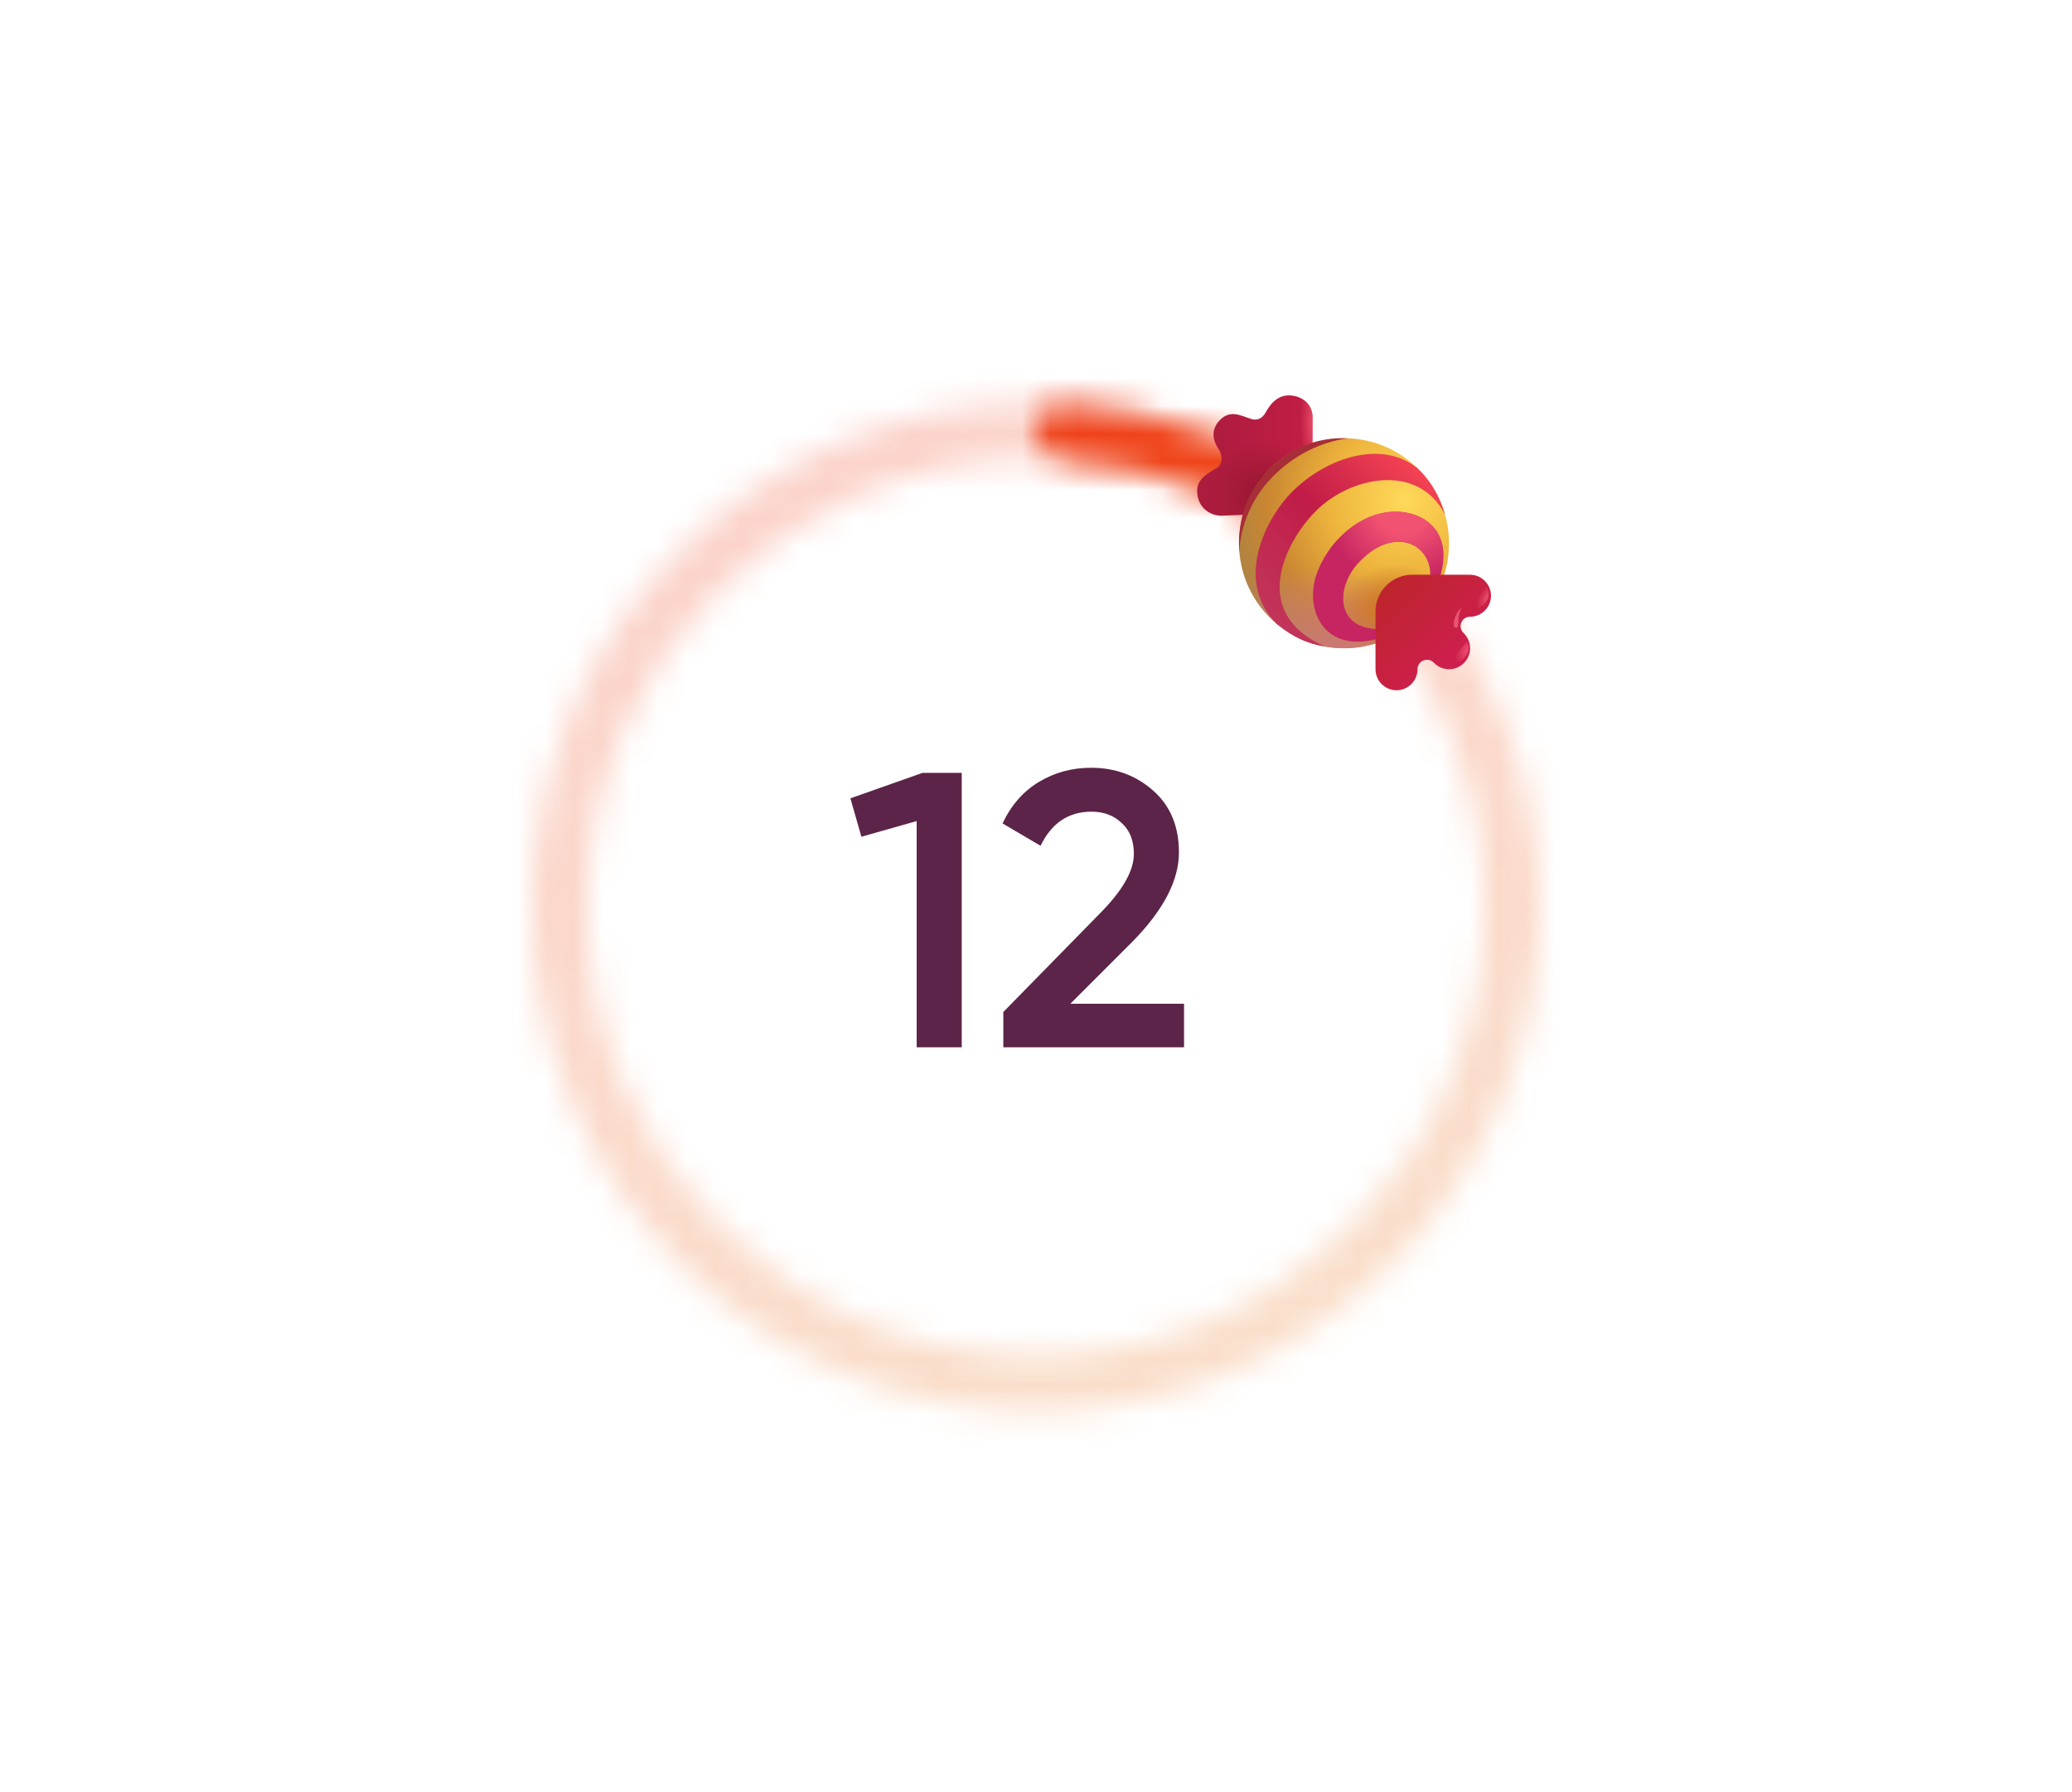 <svg width="74" height="64" viewBox="0 0 74 64" fill="none" xmlns="http://www.w3.org/2000/svg">
<path d="M32.948 27.6H34.348V37.4H32.738V29.322L30.764 29.882L30.372 28.51L32.948 27.6ZM35.833 37.4V36.14L39.249 32.654C40.08 31.824 40.495 31.105 40.495 30.498C40.495 30.022 40.351 29.654 40.061 29.392C39.781 29.122 39.422 28.986 38.983 28.986C38.162 28.986 37.555 29.392 37.163 30.204L35.805 29.406C36.113 28.753 36.547 28.258 37.107 27.922C37.667 27.586 38.288 27.418 38.969 27.418C39.828 27.418 40.565 27.689 41.181 28.23C41.797 28.772 42.105 29.509 42.105 30.442C42.105 31.441 41.55 32.505 40.439 33.634L38.227 35.846H42.287V37.4H35.833Z" fill="#5C2448"/>
<mask id="path-3-inside-1_2484_45960" fill="white">
<path d="M55 32.4C55 42.342 46.941 50.4 37 50.4C27.059 50.4 19 42.342 19 32.4C19 22.459 27.059 14.4 37 14.4C46.941 14.4 55 22.459 55 32.4ZM20.98 32.4C20.98 41.248 28.152 48.42 37 48.42C45.848 48.42 53.02 41.248 53.02 32.4C53.02 23.553 45.848 16.38 37 16.38C28.152 16.38 20.98 23.553 20.98 32.4Z"/>
</mask>
<path d="M55 32.4C55 42.342 46.941 50.4 37 50.4C27.059 50.4 19 42.342 19 32.4C19 22.459 27.059 14.4 37 14.4C46.941 14.4 55 22.459 55 32.4ZM20.98 32.4C20.98 41.248 28.152 48.42 37 48.42C45.848 48.42 53.02 41.248 53.02 32.4C53.02 23.553 45.848 16.38 37 16.38C28.152 16.38 20.98 23.553 20.98 32.4Z" stroke="url(#paint0_linear_2484_45960)" stroke-opacity="0.23" stroke-width="4" mask="url(#path-3-inside-1_2484_45960)"/>
<mask id="path-4-inside-2_2484_45960" fill="white">
<path d="M37 15.39C37 14.844 37.444 14.398 37.99 14.428C41.881 14.642 45.599 16.114 48.582 18.621C49 18.973 49.018 19.602 48.644 20.001C48.27 20.399 47.645 20.416 47.224 20.067C44.611 17.901 41.377 16.62 37.989 16.411C37.444 16.377 37 15.937 37 15.39Z"/>
</mask>
<path d="M37 15.39C37 14.844 37.444 14.398 37.99 14.428C41.881 14.642 45.599 16.114 48.582 18.621C49 18.973 49.018 19.602 48.644 20.001C48.27 20.399 47.645 20.416 47.224 20.067C44.611 17.901 41.377 16.62 37.989 16.411C37.444 16.377 37 15.937 37 15.39Z" stroke="url(#paint1_linear_2484_45960)" stroke-width="4" mask="url(#path-4-inside-2_2484_45960)"/>
<path d="M46.875 14.9C46.875 14.487 46.58 14.18 46.148 14.127C45.703 14.071 45.416 14.337 45.193 14.742C45.076 14.955 44.886 15.029 44.675 14.959C44.277 14.826 43.905 14.616 43.529 15.043C43.257 15.354 43.297 15.712 43.529 16.054C43.664 16.253 43.675 16.589 43.447 16.719C43.119 16.907 42.756 17.112 42.756 17.525C42.756 18.123 43.211 18.416 43.623 18.416L46.875 18.275V14.9Z" fill="url(#paint2_linear_2484_45960)"/>
<path d="M46.875 14.9C46.875 14.487 46.58 14.18 46.148 14.127C45.703 14.071 45.416 14.337 45.193 14.742C45.076 14.955 44.886 15.029 44.675 14.959C44.277 14.826 43.905 14.616 43.529 15.043C43.257 15.354 43.297 15.712 43.529 16.054C43.664 16.253 43.675 16.589 43.447 16.719C43.119 16.907 42.756 17.112 42.756 17.525C42.756 18.123 43.211 18.416 43.623 18.416L46.875 18.275V14.9Z" fill="url(#paint3_radial_2484_45960)"/>
<path d="M46.875 14.9C46.875 14.487 46.58 14.18 46.148 14.127C45.703 14.071 45.416 14.337 45.193 14.742C45.076 14.955 44.886 15.029 44.675 14.959C44.277 14.826 43.905 14.616 43.529 15.043C43.257 15.354 43.297 15.712 43.529 16.054C43.664 16.253 43.675 16.589 43.447 16.719C43.119 16.907 42.756 17.112 42.756 17.525C42.756 18.123 43.211 18.416 43.623 18.416L46.875 18.275V14.9Z" fill="url(#paint4_radial_2484_45960)"/>
<path d="M48 23.15C50.071 23.15 51.75 21.471 51.75 19.4C51.75 17.329 50.071 15.65 48 15.65C45.929 15.65 44.25 17.329 44.25 19.4C44.25 21.471 45.929 23.15 48 23.15Z" fill="url(#paint5_radial_2484_45960)"/>
<path d="M48 23.15C50.071 23.15 51.75 21.471 51.75 19.4C51.75 17.329 50.071 15.65 48 15.65C45.929 15.65 44.25 17.329 44.25 19.4C44.25 21.471 45.929 23.15 48 23.15Z" fill="url(#paint6_radial_2484_45960)"/>
<path d="M48 23.15C50.071 23.15 51.75 21.471 51.75 19.4C51.75 17.329 50.071 15.65 48 15.65C45.929 15.65 44.25 17.329 44.25 19.4C44.25 21.471 45.929 23.15 48 23.15Z" fill="url(#paint7_radial_2484_45960)"/>
<path d="M46.963 18.281C48.188 17.027 50.631 16.488 51.61 18.376C51.52 18.079 51.288 17.352 50.631 16.728C49.319 15.644 47.191 16.382 45.973 17.748C45.174 18.644 44.089 20.789 45.607 22.287C45.923 22.533 46.442 22.957 47.315 23.085C44.62 21.908 45.88 19.389 46.963 18.281Z" fill="url(#paint8_linear_2484_45960)"/>
<path d="M49.166 22.466C47.701 22.401 47.726 20.988 48.48 20.143C49.739 18.73 51.108 19.407 51.082 20.553H51.443C51.913 18.905 50.772 18.273 49.851 18.273C48.509 18.273 47.309 19.442 46.96 20.699C46.664 21.892 47.335 23.292 49.166 22.823V22.466Z" fill="#C62561"/>
<path d="M49.166 22.466C47.701 22.401 47.726 20.988 48.48 20.143C49.739 18.73 51.108 19.407 51.082 20.553H51.443C51.913 18.905 50.772 18.273 49.851 18.273C48.509 18.273 47.309 19.442 46.96 20.699C46.664 21.892 47.335 23.292 49.166 22.823V22.466Z" fill="url(#paint9_radial_2484_45960)"/>
<path d="M49.125 23.9C49.125 24.313 49.462 24.65 49.875 24.65C50.288 24.65 50.625 24.313 50.625 23.9C50.625 23.6 50.989 23.45 51.203 23.66L51.221 23.679C51.514 23.972 51.99 23.972 52.282 23.679C52.575 23.387 52.575 22.91 52.282 22.618L52.264 22.599C52.05 22.389 52.2 22.025 52.5 22.025C52.913 22.025 53.25 21.688 53.25 21.275C53.25 20.863 52.913 20.525 52.5 20.525H50.438C49.714 20.525 49.125 21.114 49.125 21.838V23.9Z" fill="url(#paint10_linear_2484_45960)"/>
<path d="M45.317 16.777C44.328 17.766 44.203 18.952 44.262 19.726C44.262 19.726 44.232 18.244 45.484 16.992C46.735 15.741 48.156 15.656 48.156 15.656C47.365 15.613 46.306 15.788 45.317 16.777Z" fill="#A72D36"/>
<g filter="url(#filter0_f_2484_45960)">
<path d="M52 22.421C52.178 22.402 51.98 22.131 52.205 21.703C51.933 21.894 51.823 22.44 52 22.421Z" fill="#E75372"/>
</g>
<g filter="url(#filter1_f_2484_45960)">
<path d="M52.396 22.914C52.495 23.083 52.469 23.465 52.112 23.623C51.648 23.785 52.108 23.218 52.396 22.914Z" fill="url(#paint11_radial_2484_45960)"/>
</g>
<g filter="url(#filter2_f_2484_45960)">
<path d="M53.069 20.889C53.19 21.067 53.298 21.476 52.782 21.711C52.473 21.852 52.761 21.262 53.069 20.889Z" fill="url(#paint12_radial_2484_45960)"/>
</g>
<defs>
<filter id="filter0_f_2484_45960" x="51.764" y="21.553" width="0.591" height="1.019" filterUnits="userSpaceOnUse" color-interpolation-filters="sRGB">
<feFlood flood-opacity="0" result="BackgroundImageFix"/>
<feBlend mode="normal" in="SourceGraphic" in2="BackgroundImageFix" result="shape"/>
<feGaussianBlur stdDeviation="0.075" result="effect1_foregroundBlur_2484_45960"/>
</filter>
<filter id="filter1_f_2484_45960" x="51.82" y="22.82" width="0.72" height="0.926" filterUnits="userSpaceOnUse" color-interpolation-filters="sRGB">
<feFlood flood-opacity="0" result="BackgroundImageFix"/>
<feBlend mode="normal" in="SourceGraphic" in2="BackgroundImageFix" result="shape"/>
<feGaussianBlur stdDeviation="0.047" result="effect1_foregroundBlur_2484_45960"/>
</filter>
<filter id="filter2_f_2484_45960" x="52.499" y="20.739" width="0.821" height="1.144" filterUnits="userSpaceOnUse" color-interpolation-filters="sRGB">
<feFlood flood-opacity="0" result="BackgroundImageFix"/>
<feBlend mode="normal" in="SourceGraphic" in2="BackgroundImageFix" result="shape"/>
<feGaussianBlur stdDeviation="0.075" result="effect1_foregroundBlur_2484_45960"/>
</filter>
<linearGradient id="paint0_linear_2484_45960" x1="37" y1="14.4" x2="46.783" y2="47.51" gradientUnits="userSpaceOnUse">
<stop stop-color="#EF3F19"/>
<stop offset="1" stop-color="#EC721A"/>
</linearGradient>
<linearGradient id="paint1_linear_2484_45960" x1="37" y1="14.4" x2="46.783" y2="47.51" gradientUnits="userSpaceOnUse">
<stop stop-color="#EF3F19"/>
<stop offset="1" stop-color="#EC721A"/>
</linearGradient>
<linearGradient id="paint2_linear_2484_45960" x1="42.756" y1="16.267" x2="46.875" y2="16.267" gradientUnits="userSpaceOnUse">
<stop stop-color="#AA1C3D"/>
<stop offset="1" stop-color="#C31D45"/>
</linearGradient>
<radialGradient id="paint3_radial_2484_45960" cx="0" cy="0" r="1" gradientUnits="userSpaceOnUse" gradientTransform="translate(45 17.595) rotate(123.69) scale(1.944 1.863)">
<stop stop-color="#951731"/>
<stop offset="1" stop-color="#9D1934" stop-opacity="0"/>
</radialGradient>
<radialGradient id="paint4_radial_2484_45960" cx="0" cy="0" r="1" gradientUnits="userSpaceOnUse" gradientTransform="translate(46.957 15.052) rotate(90) scale(1.898 0.522)">
<stop stop-color="#EC516B"/>
<stop offset="1" stop-color="#EB506C" stop-opacity="0"/>
</radialGradient>
<radialGradient id="paint5_radial_2484_45960" cx="0" cy="0" r="1" gradientUnits="userSpaceOnUse" gradientTransform="translate(50.18 17.83) rotate(161.633) scale(6.248)">
<stop stop-color="#FFD95A"/>
<stop offset="0.423" stop-color="#EEB53D"/>
<stop offset="0.788" stop-color="#CA8631"/>
<stop offset="1" stop-color="#B28341"/>
</radialGradient>
<radialGradient id="paint6_radial_2484_45960" cx="0" cy="0" r="1" gradientUnits="userSpaceOnUse" gradientTransform="translate(47.859 23.408) rotate(104.903) scale(3.007 5.145)">
<stop stop-color="#CD7677"/>
<stop offset="1" stop-color="#CE7A85" stop-opacity="0"/>
</radialGradient>
<radialGradient id="paint7_radial_2484_45960" cx="0" cy="0" r="1" gradientUnits="userSpaceOnUse" gradientTransform="translate(49.523 21.674) rotate(151.844) scale(1.887 1.426)">
<stop stop-color="#CF771E"/>
<stop offset="1" stop-color="#C96D2E" stop-opacity="0"/>
</radialGradient>
<linearGradient id="paint8_linear_2484_45960" x1="51.024" y1="17.08" x2="45.633" y2="22.353" gradientUnits="userSpaceOnUse">
<stop stop-color="#F54353"/>
<stop offset="0.485" stop-color="#C01C47"/>
<stop offset="1" stop-color="#C2355A"/>
</linearGradient>
<radialGradient id="paint9_radial_2484_45960" cx="0" cy="0" r="1" gradientUnits="userSpaceOnUse" gradientTransform="translate(50.109 18.112) rotate(73.113) scale(2.743 2.753)">
<stop offset="0.342" stop-color="#F25271"/>
<stop offset="1" stop-color="#F15372" stop-opacity="0"/>
</radialGradient>
<linearGradient id="paint10_linear_2484_45960" x1="49.617" y1="21.018" x2="52.312" y2="23.807" gradientUnits="userSpaceOnUse">
<stop stop-color="#BF242E"/>
<stop offset="1" stop-color="#CF1E51"/>
</linearGradient>
<radialGradient id="paint11_radial_2484_45960" cx="0" cy="0" r="1" gradientUnits="userSpaceOnUse" gradientTransform="translate(52.446 23.207) rotate(118.896) scale(0.683 0.398)">
<stop stop-color="#ED5372"/>
<stop offset="1" stop-color="#ED5372" stop-opacity="0"/>
</radialGradient>
<radialGradient id="paint12_radial_2484_45960" cx="0" cy="0" r="1" gradientUnits="userSpaceOnUse" gradientTransform="translate(53.169 21.352) rotate(120.115) scale(0.643 0.35)">
<stop stop-color="#ED5372"/>
<stop offset="1" stop-color="#ED5372" stop-opacity="0"/>
</radialGradient>
</defs>
</svg>
